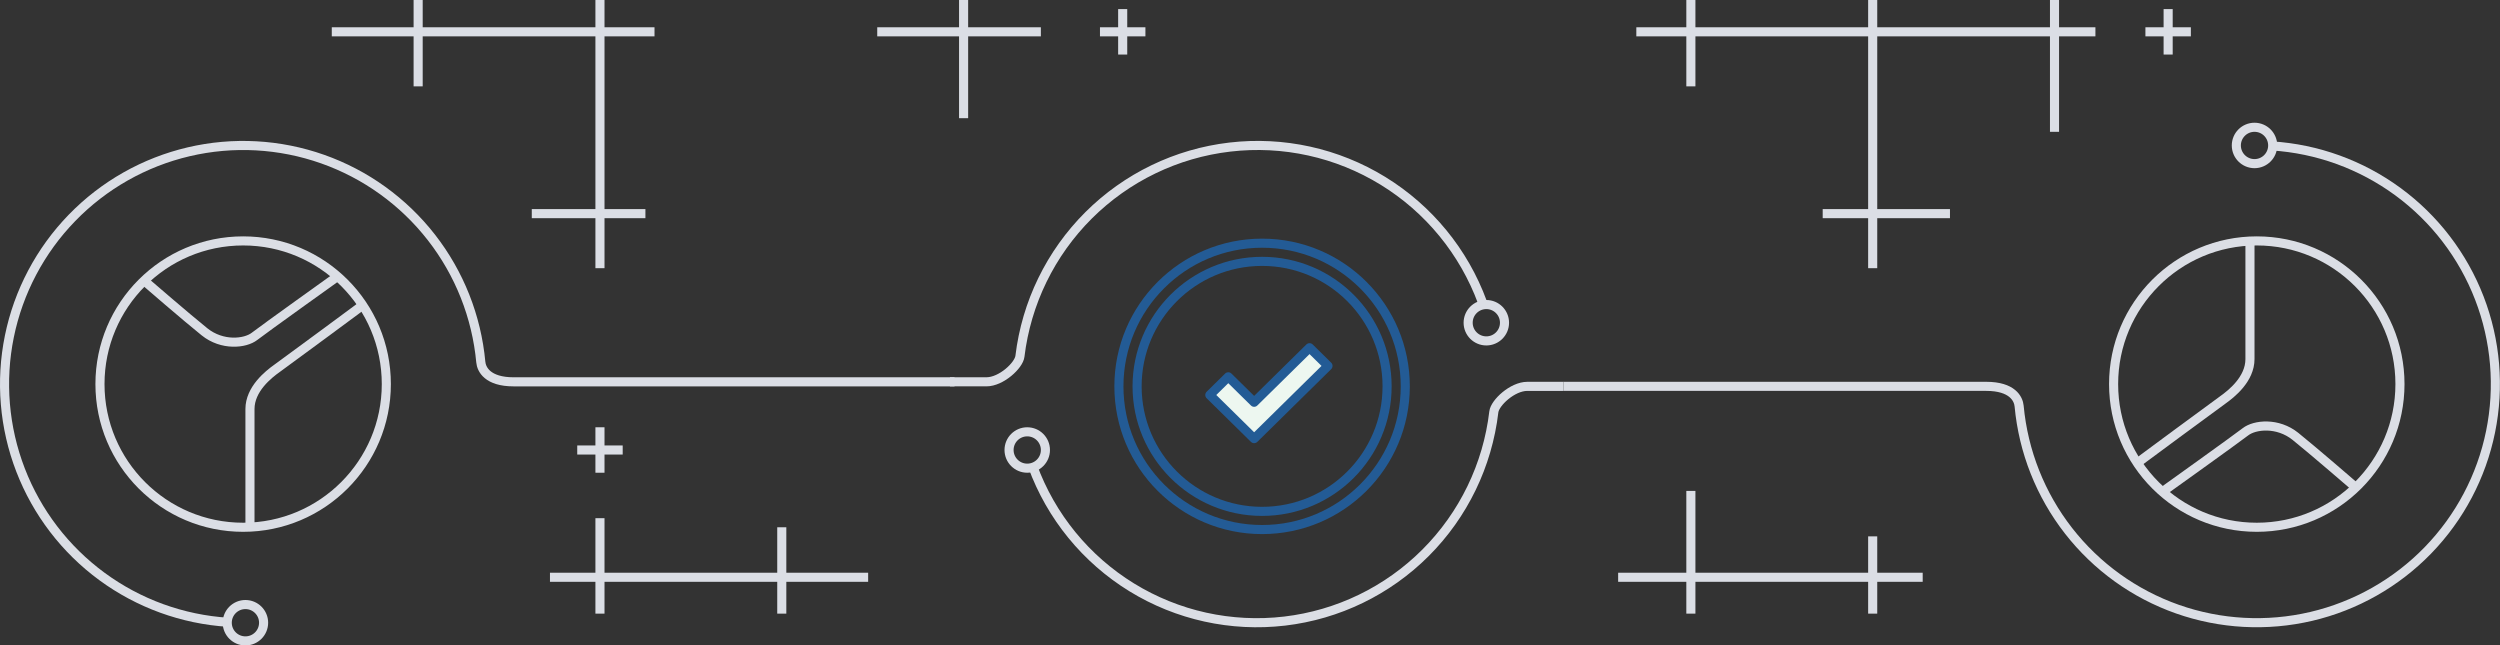 <svg width="550" height="142" viewBox="0 0 550 142" fill="none" xmlns="http://www.w3.org/2000/svg">
<rect x="0" y="0" width="550" height="142" fill="#333333" stroke="none"/>
<g clip-path="url(#clip0_675_13503)">
<path d="M50.176 136.9C40.16 136.265 30.537 132.772 22.446 126.836C14.354 120.9 8.133 112.769 4.52 103.406C0.907 94.044 0.054 83.842 2.06 74.009C4.066 64.176 8.849 55.125 15.841 47.926C22.833 40.727 31.742 35.684 41.513 33.392C51.283 31.101 61.505 31.658 70.969 34.997C80.432 38.336 88.741 44.318 94.91 52.233C101.079 60.149 104.849 69.666 105.776 79.659C105.922 81.254 107.264 84.003 112.996 84.003H209.996" stroke="#DBDEE5" stroke-width="2"/>
<path d="M53.992 141C56.201 141 57.992 139.209 57.992 137C57.992 134.791 56.201 133 53.992 133C51.783 133 49.992 134.791 49.992 137C49.992 139.209 51.783 141 53.992 141Z" stroke="#DBDEE5" stroke-width="2"/>
<path d="M53.492 116C70.889 116 84.992 101.897 84.992 84.5C84.992 67.103 70.889 53 53.492 53C36.095 53 21.992 67.103 21.992 84.5C21.992 101.897 36.095 116 53.492 116Z" stroke="#DBDEE5" stroke-width="2"/>
<path d="M79.992 67C79.992 67 62.951 79.613 60.992 81C59.033 82.387 54.992 85.6 54.992 90V116" stroke="#DBDEE5" stroke-width="2"/>
<path d="M73.992 61C73.992 61 58.052 72.4 55.992 74C53.932 75.6 48.892 76.131 44.992 73C41.092 69.869 31.992 62 31.992 62" stroke="#DBDEE5" stroke-width="2"/>
<path d="M499.808 32.1C509.823 32.735 519.447 36.228 527.538 42.164C535.63 48.1 541.851 56.231 545.464 65.594C549.077 74.956 549.93 85.158 547.924 94.991C545.918 104.824 541.135 113.875 534.143 121.074C527.151 128.273 518.242 133.316 508.472 135.608C498.701 137.899 488.479 137.342 479.015 134.003C469.552 130.664 461.243 124.682 455.074 116.767C448.906 108.851 445.135 99.334 444.208 89.341C444.062 87.741 442.72 84.997 436.987 84.997H343.992" stroke="#DBDEE5" stroke-width="2"/>
<path d="M495.992 36C498.201 36 499.992 34.209 499.992 32C499.992 29.791 498.201 28 495.992 28C493.783 28 491.992 29.791 491.992 32C491.992 34.209 493.783 36 495.992 36Z" stroke="#DBDEE5" stroke-width="2"/>
<path d="M496.492 116C513.889 116 527.992 101.897 527.992 84.5C527.992 67.103 513.889 53 496.492 53C479.095 53 464.992 67.103 464.992 84.5C464.992 101.897 479.095 116 496.492 116Z" stroke="#DBDEE5" stroke-width="2"/>
<path d="M469.992 102C469.992 102 487.033 89.387 488.992 88C490.951 86.613 494.992 83.4 494.992 79V53" stroke="#DBDEE5" stroke-width="2"/>
<path d="M475.992 108C475.992 108 491.932 96.6 493.992 95C496.052 93.4 501.092 92.869 504.992 96C508.892 99.131 517.992 107 517.992 107" stroke="#DBDEE5" stroke-width="2"/>
<path d="M227.172 102.532C231.231 113.624 238.91 123.023 248.97 129.212C259.029 135.401 270.882 138.018 282.612 136.641C294.342 135.263 305.266 129.971 313.618 121.62C321.97 113.268 327.262 102.345 328.641 90.615C328.874 88.609 332.741 85 335.993 85H343.993" stroke="#DBDEE5" stroke-width="2"/>
<path d="M326.121 66.468C322.033 55.371 314.329 45.973 304.251 39.785C294.173 33.598 282.305 30.982 270.56 32.358C258.814 33.733 247.873 39.022 239.497 47.37C231.121 55.719 225.799 66.644 224.385 78.385C224.152 80.391 220.278 84 217.013 84H208.992" stroke="#DBDEE5" stroke-width="2"/>
<path d="M326.992 75C329.201 75 330.992 73.209 330.992 71C330.992 68.791 329.201 67 326.992 67C324.783 67 322.992 68.791 322.992 71C322.992 73.209 324.783 75 326.992 75Z" stroke="#DBDEE5" stroke-width="2"/>
<path d="M225.992 103C228.201 103 229.992 101.209 229.992 99C229.992 96.791 228.201 95 225.992 95C223.783 95 221.992 96.791 221.992 99C221.992 101.209 223.783 103 225.992 103Z" stroke="#DBDEE5" stroke-width="2"/>
<path d="M277.66 116.5C295.057 116.5 309.16 102.397 309.16 85C309.16 67.603 295.057 53.5 277.66 53.5C260.263 53.5 246.16 67.603 246.16 85C246.16 102.397 260.263 116.5 277.66 116.5Z" stroke="#235B95" stroke-width="2"/>
<path d="M288.097 76.5L275.91 88.5L270.223 82.9L266.16 86.9L275.91 96.5L292.16 80.5L288.097 76.5Z" fill="#EDF7F0" stroke="#235B95" stroke-width="2" stroke-linejoin="round"/>
<path d="M277.66 112.5C292.848 112.5 305.16 100.188 305.16 85C305.16 69.812 292.848 57.5 277.66 57.5C262.472 57.5 250.16 69.812 250.16 85C250.16 100.188 262.472 112.5 277.66 112.5Z" stroke="#235B95" stroke-width="2"/>
<path d="M410.992 135V128H372.992V135H370.992V128H355.992V126H370.992V108H372.992V126H410.992V118H412.992V126H422.992V128H412.992V135H410.992ZM170.992 135V128H132.992V135H130.992V128H120.992V126H130.992V114H132.992V126H170.992V116H172.992V126H190.992V128H172.992V135H170.992ZM130.992 104V100H126.992V98H130.992V94H132.992V98H136.992V100H132.992V104H130.992ZM410.992 59V48H400.992V46H410.992V8H372.992V19H370.992V8H359.992V6H370.992V0H372.992V6H410.992V0H412.992V6H450.992V0H452.992V6H460.992V8H452.992V29H450.992V8H412.992V46H428.992V48H412.992V59H410.992ZM130.992 59V48H116.992V46H130.992V8H92.992V19H90.992V8H72.992V6H90.992V0H92.992V6H130.992V0H132.992V6H143.992V8H132.992V46H141.992V48H132.992V59H130.992ZM210.992 26V8H192.992V6H210.992V0H212.992V6H228.992V8H212.992V26H210.992ZM475.992 12V8H471.992V6H475.992V2H477.992V6H481.992V8H477.992V12H475.992ZM245.992 12V8H241.992V6H245.992V2H247.992V6H251.992V8H247.992V12H245.992Z" fill="#DBDEE5"/>
</g>
<defs>
<clipPath id="clip0_675_13503">
<rect width="549.984" height="142" fill="white"/>
</clipPath>
</defs>
</svg>
